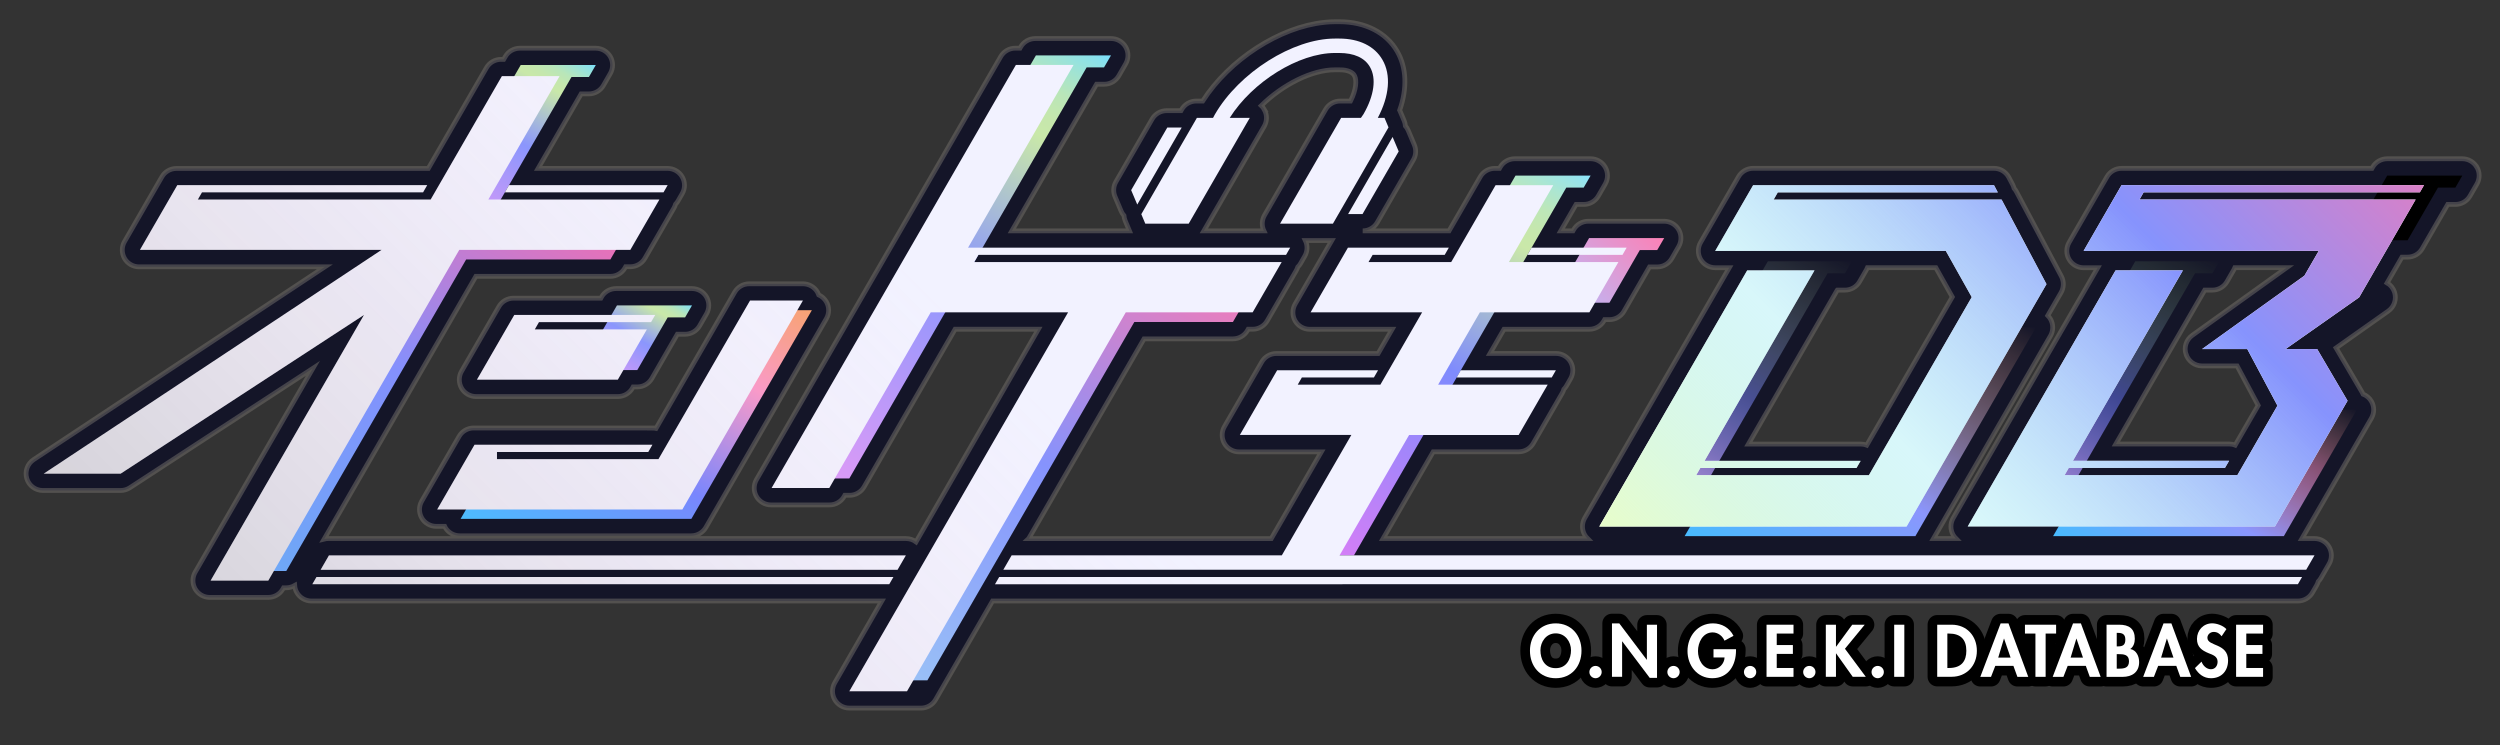 <?xml version="1.0" encoding="UTF-8"?><svg id="a" xmlns="http://www.w3.org/2000/svg" xmlns:xlink="http://www.w3.org/1999/xlink" viewBox="0 0 520 155"><rect x="0" y="0" width="520" height="155" fill="#333333" stroke="none"/><defs><style>.v{fill:url(#u);}.w{fill:url(#j);}.x{fill:url(#g);}.y{fill:url(#m);}.z{fill:url(#h);}.aa{fill:url(#i);}.ab{fill:url(#q);}.ac{fill:url(#r);}.ad{fill:url(#o);}.ae{fill:url(#p);}.af{fill:url(#k);}.ag{fill:url(#n);}.ah{fill:url(#l);}.ai{fill:url(#s);}.aj{fill:#f2f2ff;}.ak,.al{fill:#fff;}.am{fill:#141528;stroke:rgba(112,108,105,.53);stroke-miterlimit:10;}.al{stroke:#000;stroke-linejoin:round;stroke-width:4px;}</style><linearGradient id="g" x1="96.27" y1="47.9" x2="118.07" y2="10.14" gradientUnits="userSpaceOnUse"><stop offset="0" stop-color="#e29bf6"/><stop offset=".5" stop-color="#8b96fd"/><stop offset=".8" stop-color="#c9e8a9"/><stop offset=".84" stop-color="#c5e7ad"/><stop offset=".89" stop-color="#b9e6b9"/><stop offset=".93" stop-color="#a5e4ce"/><stop offset=".98" stop-color="#8ae1eb"/><stop offset="1" stop-color="#78dfff"/></linearGradient><linearGradient id="h" x1="170.52" y1="102.9" x2="225.23" y2="8.14" xlink:href="#g"/><linearGradient id="i" x1="126.41" y1="80.36" x2="138.09" y2="60.14" xlink:href="#g"/><linearGradient id="j" x1="275.48" y1="118.9" x2="324.99" y2="33.14" gradientUnits="userSpaceOnUse"><stop offset="0" stop-color="#dc7df6"/><stop offset=".5" stop-color="#7f8bfd"/><stop offset=".8" stop-color="#cae8a9"/><stop offset=".84" stop-color="#c6e7ad"/><stop offset=".89" stop-color="#bde7b9"/><stop offset=".93" stop-color="#aee6ce"/><stop offset=".98" stop-color="#98e4eb"/><stop offset="1" stop-color="#8ae4ff"/></linearGradient><linearGradient id="k" x1="343.57" y1="111.31" x2="378.65" y2="50.55" gradientUnits="userSpaceOnUse"><stop offset="0" stop-color="#e6aef6"/><stop offset=".5" stop-color="#7c89fd" stop-opacity=".5"/><stop offset="1" stop-color="#bfe894" stop-opacity="0"/></linearGradient><linearGradient id="l" x1="420" y1="111.31" x2="455.07" y2="50.55" gradientUnits="userSpaceOnUse"><stop offset="0" stop-color="#e6aef6"/><stop offset=".5" stop-color="#6a79fd" stop-opacity=".5"/><stop offset="1" stop-color="#a8e868" stop-opacity="0"/></linearGradient><linearGradient id="m" x1="113.8" y1="118.32" x2="150.87" y2="54.13" gradientUnits="userSpaceOnUse"><stop offset="0" stop-color="#4cbdfe"/><stop offset=".39" stop-color="#7986fd"/><stop offset=".73" stop-color="#f99ac8"/><stop offset="1" stop-color="#f8a372"/></linearGradient><linearGradient id="n" x1="324.34" y1="64.55" x2="342.76" y2="46.13" gradientUnits="userSpaceOnUse"><stop offset="0" stop-color="#b6bdfd"/><stop offset="1" stop-color="#fc81b6"/></linearGradient><linearGradient id="o" x1="63.3" y1="127.86" x2="117.25" y2="34.42" gradientUnits="userSpaceOnUse"><stop offset="0" stop-color="#6caaf6"/><stop offset=".5" stop-color="#8490fd"/><stop offset="1" stop-color="#fc6aa9"/></linearGradient><linearGradient id="p" x1="368.4" y1="121.91" x2="405.47" y2="57.71" gradientUnits="userSpaceOnUse"><stop offset="0" stop-color="#47bbfe"/><stop offset=".39" stop-color="#8b96fd"/><stop offset="1" stop-color="#f8ad81" stop-opacity="0"/></linearGradient><linearGradient id="q" x1="445.04" y1="121.91" x2="472.22" y2="74.84" gradientUnits="userSpaceOnUse"><stop offset="0" stop-color="#47bbfe"/><stop offset=".39" stop-color="#8b96fd"/><stop offset=".73" stop-color="#f98ec2" stop-opacity=".5"/><stop offset="1" stop-color="#f8ad81" stop-opacity="0"/></linearGradient><linearGradient id="r" x1="193.1" y1="148.55" x2="250.3" y2="49.47" gradientUnits="userSpaceOnUse"><stop offset="0" stop-color="#9bc4f6"/><stop offset=".5" stop-color="#8693fd"/><stop offset="1" stop-color="#fc79b1"/></linearGradient><linearGradient id="s" x1="124.01" y1="213.43" x2="351.67" y2="-14.23" gradientUnits="userSpaceOnUse"><stop offset="0" stop-color="#685946" stop-opacity=".2"/><stop offset=".49" stop-color="#fcbbd7" stop-opacity="0"/></linearGradient><linearGradient id="u" x1="358.03" y1="134.9" x2="479.3" y2="13.63" gradientUnits="userSpaceOnUse"><stop offset="0" stop-color="#e8fdca"/><stop offset=".33" stop-color="#b1eff5" stop-opacity=".5"/><stop offset=".72" stop-color="#8693fd"/><stop offset="1" stop-color="#da80c7"/></linearGradient></defs><g id="b"><g id="c"><path id="d" class="am" d="M135.7,89.02h-37.18c-1.25,0-2.41,.67-3.03,1.75l-7.77,13.46c-.62,1.08-.62,2.41,0,3.5,.62,1.08,1.78,1.75,3.02,1.75h1.74c.03,.07,.07,.14,.11,.21,.63,1.08,1.78,1.75,3.03,1.75h48.18c1.25,0,2.41-.67,3.03-1.75l25.06-43.41c.62-1.08,.62-2.42,0-3.5-.37-.64-.93-1.14-1.58-1.44-.07-.19-.16-.38-.26-.56-.63-1.08-1.78-1.75-3.03-1.75h-11.18c-1.25,0-2.41,.67-3.03,1.75l-16.36,28.33c-.25-.05-.5-.08-.76-.08Zm379.49-54.25c-.63-1.08-1.78-1.75-3.03-1.75h-15.62c-1.25,0-2.41,.67-3.03,1.75l-.14,.25h-52.09c-1.25,0-2.41,.67-3.03,1.75l-7.89,13.67c-.62,1.08-.62,2.42,0,3.5,.63,1.08,1.78,1.75,3.03,1.75h2.94l-30.07,52.08c-.62,1.08-.62,2.42,0,3.5,.16,.28,.36,.53,.58,.75h-4.68l24.34-42.16c.62-1.08,.62-2.42,0-3.5-.16-.27-.34-.51-.56-.73l2.76-4.78c.6-1.04,.63-2.33,.06-3.39l-9.34-17.59c-.14-.26-.3-.49-.49-.7-.07-.27-.17-.54-.31-.8l-.79-1.5c-.61-1.14-1.8-1.86-3.09-1.86h-50.1c-1.25,0-2.41,.67-3.03,1.75l-7.89,13.67c-.62,1.08-.62,2.42,0,3.5,.63,1.08,1.78,1.75,3.03,1.75h2.94l-30.07,52.08c-.62,1.08-.62,2.42,0,3.5,.16,.28,.36,.53,.58,.75h-42.51l10.42-18.04h17.77c1.25,0,2.41-.67,3.03-1.75l6.04-10.46c.15-.26,.26-.53,.34-.8,.2-.21,.38-.44,.53-.69l.86-1.5c.62-1.08,.62-2.42,0-3.5-.62-1.08-1.78-1.75-3.03-1.75h-13.73l2.91-5.04h17.76c1.25,0,2.41-.67,3.03-1.75l.14-.25h1c1.25,0,2.41-.67,3.03-1.75l5.31-9.21h1.6c1.25,0,2.41-.67,3.03-1.75l1.44-2.5c.62-1.08,.62-2.42,0-3.5-.63-1.08-1.78-1.75-3.03-1.75h-15.79c-1.25,0-2.41,.67-3.03,1.75l-.14,.25h-2.54l3.18-5.5h1.6c1.25,0,2.41-.67,3.03-1.75l1.44-2.5c.62-1.08,.62-2.42,0-3.5-.63-1.08-1.78-1.75-3.03-1.75h-15.79c-1.25,0-2.41,.67-3.03,1.75l-.14,.25h-.98c-1.25,0-2.41,.67-3.03,1.75l-6.49,11.25h-17.96c1.25,0,2.41-.67,3.03-1.75l7.52-13.03c.55-.95,.62-2.1,.19-3.11l-1.27-3c-.15-.35-.34-.66-.58-.93-.03-.36-.12-.72-.26-1.07l-.83-1.97c-.03-.08-.07-.15-.11-.23,1.6-4.53,1.44-8.87-.51-12.25-2.26-3.91-6.65-6.16-12.03-6.16h-.88c-.12,0-.25,0-.3,.01-.51,0-1.03,.03-1.56,.08l-.35,.04c-9.36,.95-19.82,7.76-25.34,16.37h-1.34c-1.25,0-2.41,.67-3.03,1.75l-.14,.25h-2.98c-1.25,0-2.41,.67-3.03,1.75l-7.52,13.03c-.55,.95-.62,2.1-.19,3.11l1.27,3c.15,.35,.34,.66,.58,.93,.03,.36,.12,.72,.26,1.07l.83,1.97s.04,.09,.06,.14h-24.46l17.61-30.5h1.6c1.25,0,2.41-.67,3.03-1.75l1.44-2.5c.62-1.08,.62-2.42,0-3.5-.63-1.08-1.78-1.75-3.03-1.75h-15.79c-1.25,0-2.41,.67-3.03,1.75l-.14,.25h-.98c-1.25,0-2.41,.67-3.03,1.75l-50.81,88c-.62,1.08-.62,2.42,0,3.5,.63,1.08,1.78,1.75,3.03,1.75h12.18c1.25,0,2.41-.67,3.03-1.75l.14-.25h.98c1.25,0,2.41-.67,3.03-1.75l18.93-32.79h17.32l-25.44,44.23c-.59-.44-1.32-.69-2.08-.69H68.25c-.28,0-.55,.03-.82,.1l31.55-54.64h27.98c1.25,0,2.41-.67,3.03-1.75l.14-.25h.98c1.25,0,2.41-.67,3.03-1.75l6.04-10.46c.15-.26,.26-.53,.34-.8,.2-.21,.38-.44,.52-.69l.86-1.5c.63-1.08,.63-2.42,0-3.5-.63-1.08-1.78-1.75-3.03-1.75h-26.94l8.95-15.5h1.6c1.25,0,2.41-.67,3.03-1.75l1.44-2.5c.62-1.08,.62-2.42,0-3.5-.63-1.08-1.78-1.75-3.03-1.75h-15.79c-1.25,0-2.41,.67-3.03,1.75l-.33,.57h-.56c-1.25,0-2.41,.67-3.03,1.75l-12.09,20.94c-.07,0-.15,0-.23,0H36.7c-1.25,0-2.41,.67-3.03,1.75l-7.77,13.46c-.62,1.08-.62,2.41,0,3.5,.62,1.08,1.78,1.75,3.02,1.75h38.65S6.99,95.6,6.99,95.6c-1.29,.85-1.86,2.45-1.42,3.93,.44,1.48,1.81,2.49,3.35,2.49H25.1c.68,0,1.34-.2,1.91-.57l38.07-24.83-24.48,42.39c-.62,1.08-.62,2.42,0,3.5,.63,1.08,1.78,1.75,3.03,1.75h12.18c1.25,0,2.41-.67,3.03-1.75l.14-.25h.56c.62,0,1.22-.17,1.75-.47,.04,.51,.19,1.01,.46,1.47,.62,1.08,1.78,1.75,3.03,1.75h118.64l-9.79,17.02c-.62,1.08-.62,2.42,0,3.5,.63,1.08,1.78,1.75,3.03,1.75h14.92c1.25,0,2.41-.67,3.03-1.76l1.22-2.12s.06-.1,.09-.15l10.54-18.25c.1,0,.21,.01,.31,.01H477.96c1.25,0,2.41-.67,3.03-1.75l.87-1.5c.15-.26,.26-.53,.34-.8,.2-.21,.38-.44,.53-.69l1.73-3c.62-1.08,.62-2.42,0-3.5-.63-1.08-1.78-1.75-3.03-1.75h-2.63l14.46-25.04c.62-1.08,.62-2.42,0-3.5-.4-.69-1.02-1.22-1.74-1.5-.06-.13-.12-.26-.19-.38l-5.42-9.23,10.84-7.66c1.25-.88,1.78-2.46,1.32-3.92-.27-.84-.83-1.53-1.55-1.95l3.09-5.36h1.18c1.25,0,2.41-.67,3.03-1.75l5.31-9.21h1.6c1.25,0,2.41-.67,3.03-1.75l1.44-2.5c.62-1.08,.62-2.42,0-3.5Zm-252.2-12c-.17-.3-.39-.57-.64-.8,4.44-4.36,10.51-7.45,15.32-7.45h.88c.23,0,.44,.01,.59,.02h.12c.1,.02,.2,.03,.36,.05h.09c1.63,.29,1.96,1.01,2.07,1.25,.4,.87,.37,2.7-.87,5.18h-2.16c-1.25,0-2.41,.67-3.03,1.75l-12.7,22c-.58,1-.62,2.22-.13,3.25h-12.49l12.56-21.75c.62-1.08,.62-2.42,0-3.5Zm-49.02,89.25l23.99-41.54h18.49c1.25,0,2.41-.67,3.03-1.75l.14-.25h.93c1.25,0,2.41-.67,3.03-1.75l6.04-10.46c.14-.23,.24-.48,.32-.73,.23-.22,.43-.48,.59-.76l.86-1.5c.58-1,.62-2.22,.13-3.25h5.49l-7.62,13.21c-.62,1.08-.62,2.42,0,3.5,.63,1.08,1.78,1.75,3.03,1.75h17.14l-2.91,5.04h-21.17c-1.25,0-2.41,.67-3.03,1.75l-7.77,13.46c-.62,1.08-.62,2.42,0,3.5,.63,1.08,1.78,1.75,3.03,1.75h17.13l-10.42,18.04h-50.46Zm168.19-51.68h1.6c1.25,0,2.41-.67,3.03-1.75l1.44-2.5c.08-.13,.14-.27,.2-.41h14.23l3.42,6.09-17.8,30.83c-.4-.16-.83-.24-1.28-.24h-23.33l18.48-32.01Zm72.54,13.34c.47,1.45,1.81,2.43,3.33,2.43h7.29l4.38,8.21-4.78,8.27c-.4-.16-.83-.24-1.27-.24h-23.55l18.48-32.01h1.6c1.25,0,2.41-.67,3.03-1.75l1.44-2.5c.08-.13,.14-.27,.2-.41h10.77l-19.64,14.08c-1.24,.89-1.76,2.47-1.29,3.92ZM125.12,61.77l-.14,.25h-18.18c-1.25,0-2.41,.67-3.03,1.75l-7.77,13.46c-.62,1.08-.62,2.41,0,3.5,.62,1.08,1.78,1.75,3.02,1.75h29.5c1.25,0,2.41-.67,3.03-1.75l.14-.25h.86c1.25,0,2.41-.67,3.03-1.75l5.31-9.21h1.6c1.25,0,2.41-.67,3.03-1.75l1.44-2.5c.62-1.08,.62-2.42,0-3.5-.63-1.08-1.78-1.75-3.03-1.75h-15.79c-1.25,0-2.41,.67-3.03,1.75Z"/><g id="e"><g><g id="f"><polygon class="x" points="122.49 16.02 118.87 16.02 102.41 44.52 90.41 44.52 108.31 13.52 123.93 13.52 122.49 16.02"/><polygon class="z" points="164.66 99.52 176.66 99.52 226.02 14.02 229.64 14.02 231.09 11.52 215.47 11.52 164.66 99.52"/><polygon class="aa" points="138.71 63.52 128.33 63.52 120.56 76.97 132.56 76.97 138.88 66.02 142.5 66.02 143.94 63.52 140.33 63.52 138.71 63.52"/><polygon class="w" points="315.23 36.52 269.62 115.52 281.62 115.52 325.79 39.02 329.41 39.02 330.85 36.52 315.23 36.52"/><polygon class="af" points="385.2 54.34 367.72 54.34 337.01 107.52 350.88 107.52 380.14 56.84 383.76 56.84 385.2 54.34"/><polygon class="ah" points="461.63 54.34 444.14 54.34 413.44 107.52 427.31 107.52 456.57 56.84 460.19 56.84 461.63 54.34"/><polygon class="y" points="156.87 64.52 168.87 64.52 143.8 107.93 95.8 107.93 101.84 97.47 137.84 97.47 156.87 64.52"/><polygon class="ag" points="322.76 62.97 334.76 62.97 341.08 52.02 344.7 52.02 346.15 49.52 330.53 49.52 322.76 62.97"/><polygon class="ad" points="126.96 53.97 133 43.51 91 43.51 47.55 118.77 59.55 118.77 96.96 53.97 126.96 53.97"/><polygon class="ae" points="392.44 101.06 356.44 101.06 350.4 111.52 398.4 111.52 423.47 68.11 411.47 68.11 392.44 101.06"/><polygon class="ab" points="469.08 101.06 433.08 101.06 427.04 111.52 475.04 111.52 490.22 85.23 478.22 85.23 469.08 101.06"/><polygon points="496.54 36.52 488.78 49.97 500.78 49.97 507.1 39.02 510.72 39.02 512.16 36.52 496.54 36.52"/><polygon class="ac" points="229.98 56.51 180.9 141.51 192.9 141.51 235.94 66.97 256.45 66.97 262.49 56.51 229.98 56.51"/></g><path class="aj" d="M280.41,44.52l9.25-16.03,1.27,3-7.52,13.03h-3Zm-34.61-18h-3l-7.52,13.03,1.27,3,9.25-16.03Zm-8.41,18.03l.83,1.97h9.03l12.7-22h-4.17c4.73-7.51,14.35-13.5,21.89-13.5h.88c3.09,0,5.31,1,6.4,2.91,1.37,2.37,.88,5.93-1.33,9.79l-.55,.8h-4.12l-12.7,22h11l11.56-20.03-.83-1.97h-1.4c2.42-4.56,2.8-8.94,.97-12.09-1.64-2.84-4.84-4.41-9-4.41h-.88c-8.75,0-19.94,7.07-24.98,15.79l-.38,.71h-3.36l-11.56,20.03ZM103.37,95.51v-1.5h31.47l.86-1.5h-37l-7.77,13.46h51l4.71-8.17h0l20.37-35.29h-11l-19.05,32.99h-33.6Zm27.74-43.54l6.04-10.46h-35.58l14.82-25.67h-12l-14.82,25.67H41.15l.86-1.5h45.99l.86-1.5H36.88l-7.77,13.46h50.26L9.1,98.52H25.1l50.61-33.01-31.9,55.25h12L95.53,51.97h35.58Zm-26.1-11.96h33l.86-1.5h-33l-.86,1.5Zm30.41,27l.86-1.5h-29.31l-7.77,13.46h29.31l6.04-10.46h-23.31l.86-1.5h23.31Zm125.13-2.04l6.04-10.46h-63.95l.86-1.5h64l.86-1.5h-67l21.94-38h-12l-21.94,38h0l-7.77,13.46h0l-21.1,36.54h12l21.1-36.54h28.57l-45.5,78.81h12l45.5-78.81h26.39Zm57.15-11.96h19.78l.86-1.5h-19.78l-.86,1.5Zm5.07,25.5l.86-1.5h-19.79l-.86,1.5h19.79ZM66.69,118.52h120l1.73-3H68.42l-1.73,3Zm119.14,1.5H65.83l-.87,1.5h120l.87-1.5Zm92.8-4.5l14.46-25.04h22.79l4.71-8.17,1.33-2.3h-22.79l8.68-15.04h22.78l6.04-10.46h-22.78l9.23-15.99h-12l-9.23,15.99h-17.2l.86-1.5h14.99l.86-1.5h-20.99l-7.77,13.46h23.2l-8.68,15.04h-17.19l.86-1.5h14.99l.86-1.5h-20.99l-3.05,5.29-4.71,8.17h23.19l-14.46,25.04h-56.2l-1.73,3H479.69l1.73-3h-202.8Zm-71.66,6H477.96l.87-1.5H207.83l-.87,1.5Z"/><path class="ai" d="M280.41,44.52l9.25-16.03,1.27,3-7.52,13.03h-3Zm-34.61-18h-3l-7.52,13.03,1.27,3,9.25-16.03Zm-8.41,18.03l.83,1.97h9.03l12.7-22h-4.17c4.73-7.51,14.35-13.5,21.89-13.5h.88c3.09,0,5.31,1,6.4,2.91,1.37,2.37,.88,5.93-1.33,9.79l-.55,.8h-4.12l-12.7,22h11l11.56-20.03-.83-1.97h-1.4c2.42-4.56,2.8-8.94,.97-12.09-1.64-2.84-4.84-4.41-9-4.41h-.88c-8.75,0-19.94,7.07-24.98,15.79l-.38,.71h-3.36l-11.56,20.03ZM103.37,95.51v-1.5h31.47l.86-1.5h-37l-7.77,13.46h51l4.71-8.17h0l20.37-35.29h-11l-19.05,32.99h-33.6Zm27.74-43.54l6.04-10.46h-35.58l14.82-25.67h-12l-14.82,25.67H41.15l.86-1.5h45.99l.86-1.5H36.88l-7.77,13.46h50.26L9.1,98.52H25.1l50.61-33.01-31.9,55.25h12L95.53,51.97h35.58Zm-26.1-11.96h33l.86-1.5h-33l-.86,1.5Zm30.41,27l.86-1.5h-29.31l-7.77,13.46h29.31l6.04-10.46h-23.31l.86-1.5h23.31Zm125.13-2.04l6.04-10.46h-63.95l.86-1.5h64l.86-1.5h-67l21.94-38h-12l-21.94,38h0l-7.77,13.46h0l-21.1,36.54h12l21.1-36.54h28.57l-45.5,78.81h12l45.5-78.81h26.39Zm57.15-11.96h19.78l.86-1.5h-19.78l-.86,1.5Zm5.07,25.5l.86-1.5h-19.79l-.86,1.5h19.79Zm-136.95,41.5H65.83l-.87,1.5h120l.87-1.5Zm-119.14-1.5h120l1.73-3H68.42l-1.73,3Zm211.93-3l14.46-25.04h22.79l4.71-8.17,1.33-2.3h-22.79l8.68-15.04h22.78l6.04-10.46h-22.78l9.23-15.99h-12l-9.23,15.99h-17.2l.86-1.5h14.99l.86-1.5h-20.99l-7.77,13.46h23.2l-8.68,15.04h-17.19l.86-1.5h14.99l.86-1.5h-20.99l-3.05,5.29-4.71,8.17h23.19l-14.46,25.04h-56.2l-1.73,3H479.69l1.73-3h-202.8Zm-71.66,6H477.96l.87-1.5H207.83l-.87,1.5Z"/></g></g><g id="t"><path class="ak" d="M425.67,59.1l-29.11,50.42h-63.91l30.76-53.27h14l-22.87,39.61h32.47l-.86,1.48h-32.49l-.86,1.5h35.93l1.72-2.98,.27-.46,19.4-33.6-5.39-9.61h-47.97l7.89-13.67h50.1l.79,1.5h-45.76l-.86,1.5h47.41l9.34,17.59Zm77.66-19.09l.86-1.5h-62.91l-7.89,13.67h48.91l-2.98,5.16-21.28,15.26h9.39l6.28,11.78-6.35,11.01h0l-1.99,3.44h-35.93l.86-1.5h32.49l.86-1.48h-32.48l22.87-39.61h-14l-30.76,53.27h63.91l15.1-26.15-6.32-10.76h-6.56l15.3-10.76,11.74-20.33h-57.44l.86-1.5h57.44Z"/><path class="v" d="M425.67,59.1l-29.11,50.42h-63.91l30.76-53.27h14l-22.87,39.61h32.47l-.86,1.48h-32.49l-.86,1.5h35.93l1.72-2.98,.27-.46,19.4-33.6-5.39-9.61h-47.97l7.89-13.67h50.1l.79,1.5h-45.76l-.86,1.5h47.41l9.34,17.59Zm77.66-19.09l.86-1.5h-62.91l-7.89,13.67h48.91l-2.98,5.16-21.28,15.26h9.39l6.28,11.78-6.35,11.01h0l-1.99,3.44h-35.93l.86-1.5h32.49l.86-1.48h-32.48l22.87-39.61h-14l-30.76,53.27h63.91l15.1-26.15-6.32-10.76h-6.56l15.3-10.76,11.74-20.33h-57.44l.86-1.5h57.44Z"/></g></g><g><g><path class="al" d="M323.59,141.07c-3.31,0-5.36-2.53-5.36-5.72s2.13-5.69,5.36-5.69,5.36,2.47,5.36,5.69-2.06,5.72-5.36,5.72Zm0-9.33c-2,0-3.18,1.77-3.18,3.52s.83,3.72,3.18,3.72,3.18-2.06,3.18-3.72c0-1.75-1.18-3.52-3.18-3.52Z"/><path class="al" d="M333.15,139.78c0,.7-.57,1.29-1.28,1.29s-1.28-.59-1.28-1.29,.58-1.27,1.28-1.27,1.28,.56,1.28,1.27Z"/><path class="al" d="M335.29,129.66h1.52l5.71,7.57h.03v-7.29h2.11v11.05h-1.52l-5.71-7.58h-.03v7.36h-2.11v-11.12Z"/><path class="al" d="M349.37,139.78c0,.7-.57,1.29-1.28,1.29s-1.28-.59-1.28-1.29,.57-1.27,1.28-1.27,1.28,.56,1.28,1.27Z"/><path class="al" d="M361.09,135.02v.27c0,3.06-1.57,5.78-4.93,5.78-3.16,0-5.16-2.67-5.16-5.66s2.06-5.75,5.29-5.75c1.84,0,3.45,.93,4.28,2.59l-1.87,1.01c-.43-.98-1.35-1.72-2.47-1.72-2.04,0-3.05,2.08-3.05,3.88s1.02,3.79,3.06,3.79c1.32,0,2.43-1.15,2.47-2.46h-2.3v-1.72h4.67Z"/><path class="al" d="M365.3,139.78c0,.7-.57,1.29-1.28,1.29s-1.28-.59-1.28-1.29,.58-1.27,1.28-1.27,1.28,.56,1.28,1.27Z"/><path class="al" d="M369.56,131.78v2.39h3.36v1.84h-3.36v2.93h3.49v1.84h-5.61v-10.84h5.61v1.84h-3.49Z"/><path class="al" d="M377.62,139.78c0,.7-.57,1.29-1.28,1.29s-1.28-.59-1.28-1.29,.57-1.27,1.28-1.27,1.28,.56,1.28,1.27Z"/><path class="al" d="M385.26,129.94h2.6l-4.11,5,4.34,5.84h-2.72l-3.46-4.87h-.03v4.87h-2.11v-10.84h2.11v4.57h.03l3.35-4.57Z"/><path class="al" d="M391.84,139.78c0,.7-.57,1.29-1.28,1.29s-1.28-.59-1.28-1.29,.58-1.27,1.28-1.27,1.28,.56,1.28,1.27Z"/><path class="al" d="M396.1,140.78h-2.11v-10.84h2.11v10.84Z"/><path class="al" d="M402.94,129.94h3.02c3.13,0,5.23,2.34,5.23,5.43s-2.16,5.4-5.25,5.4h-3v-10.84Zm2.11,9h.34c2.6,0,3.61-1.44,3.61-3.58,0-2.36-1.21-3.58-3.61-3.58h-.34v7.16Z"/><path class="al" d="M415.02,138.5l-.89,2.29h-2.23l4.23-11.12h1.64l4.11,11.12h-2.26l-.83-2.29h-3.77Zm1.83-5.66h-.03l-1.19,3.94h2.57l-1.35-3.94Z"/><path class="al" d="M425.48,140.78h-2.11v-9h-2.18v-1.84h6.48v1.84h-2.18v9Z"/><path class="al" d="M430.08,138.5l-.89,2.29h-2.23l4.23-11.12h1.64l4.11,11.12h-2.26l-.83-2.29h-3.77Zm1.83-5.66h-.03l-1.19,3.94h2.57l-1.35-3.94Z"/><path class="al" d="M438.16,129.94h2.63c2.01,0,3.25,.79,3.25,2.95,0,.78-.27,1.67-.95,2.1,1.28,.23,1.85,1.52,1.85,2.72,0,2.13-1.49,3.08-3.46,3.08h-3.32v-10.84Zm2.11,4.51h.26c1.03,0,1.54-.3,1.54-1.42s-.63-1.39-1.52-1.39h-.27v2.82Zm0,4.63h.45c1.14,0,2.11-.14,2.11-1.55s-1.15-1.47-2.21-1.47h-.34v3.02Z"/><path class="al" d="M448.9,138.5l-.89,2.29h-2.23l4.23-11.12h1.64l4.11,11.12h-2.26l-.83-2.29h-3.77Zm1.83-5.66h-.03l-1.19,3.94h2.57l-1.35-3.94Z"/><path class="al" d="M462.08,132.33c-.4-.55-.92-.89-1.62-.89s-1.32,.52-1.32,1.22c0,1.83,4.3,1.06,4.3,4.7,0,2.17-1.35,3.71-3.56,3.71-1.5,0-2.59-.86-3.33-2.11l1.37-1.34c.29,.83,1.05,1.58,1.95,1.58s1.39-.73,1.39-1.57c0-1.12-1.04-1.44-1.88-1.77-1.39-.58-2.41-1.28-2.41-2.96,0-1.8,1.34-3.25,3.16-3.25,.96,0,2.3,.47,2.96,1.21l-.99,1.47Z"/><path class="al" d="M467.23,131.78v2.39h3.36v1.84h-3.36v2.93h3.49v1.84h-5.61v-10.84h5.61v1.84h-3.49Z"/></g><g><path class="ak" d="M323.59,141.07c-3.31,0-5.36-2.53-5.36-5.72s2.13-5.69,5.36-5.69,5.36,2.47,5.36,5.69-2.06,5.72-5.36,5.72Zm0-9.33c-2,0-3.18,1.77-3.18,3.52s.83,3.72,3.18,3.72,3.18-2.06,3.18-3.72c0-1.75-1.18-3.52-3.18-3.52Z"/><path class="ak" d="M333.15,139.78c0,.7-.57,1.29-1.28,1.29s-1.28-.59-1.28-1.29,.58-1.27,1.28-1.27,1.28,.56,1.28,1.27Z"/><path class="ak" d="M335.29,129.66h1.52l5.71,7.57h.03v-7.29h2.11v11.05h-1.52l-5.71-7.58h-.03v7.36h-2.11v-11.12Z"/><path class="ak" d="M349.37,139.78c0,.7-.57,1.29-1.28,1.29s-1.28-.59-1.28-1.29,.57-1.27,1.28-1.27,1.28,.56,1.28,1.27Z"/><path class="ak" d="M361.09,135.02v.27c0,3.06-1.57,5.78-4.93,5.78-3.16,0-5.16-2.67-5.16-5.66s2.06-5.75,5.29-5.75c1.84,0,3.45,.93,4.28,2.59l-1.87,1.01c-.43-.98-1.35-1.72-2.47-1.72-2.04,0-3.05,2.08-3.05,3.88s1.02,3.79,3.06,3.79c1.32,0,2.43-1.15,2.47-2.46h-2.3v-1.72h4.67Z"/><path class="ak" d="M365.3,139.78c0,.7-.57,1.29-1.28,1.29s-1.28-.59-1.28-1.29,.58-1.27,1.28-1.27,1.28,.56,1.28,1.27Z"/><path class="ak" d="M369.56,131.78v2.39h3.36v1.84h-3.36v2.93h3.49v1.84h-5.61v-10.84h5.61v1.84h-3.49Z"/><path class="ak" d="M377.62,139.78c0,.7-.57,1.29-1.28,1.29s-1.28-.59-1.28-1.29,.57-1.27,1.28-1.27,1.28,.56,1.28,1.27Z"/><path class="ak" d="M385.26,129.94h2.6l-4.11,5,4.34,5.84h-2.72l-3.46-4.87h-.03v4.87h-2.11v-10.84h2.11v4.57h.03l3.35-4.57Z"/><path class="ak" d="M391.84,139.78c0,.7-.57,1.29-1.28,1.29s-1.28-.59-1.28-1.29,.58-1.27,1.28-1.27,1.28,.56,1.28,1.27Z"/><path class="ak" d="M396.1,140.78h-2.11v-10.84h2.11v10.84Z"/><path class="ak" d="M402.94,129.94h3.02c3.13,0,5.23,2.34,5.23,5.43s-2.16,5.4-5.25,5.4h-3v-10.84Zm2.11,9h.34c2.6,0,3.61-1.44,3.61-3.58,0-2.36-1.21-3.58-3.61-3.58h-.34v7.16Z"/><path class="ak" d="M415.02,138.5l-.89,2.29h-2.23l4.23-11.12h1.64l4.11,11.12h-2.26l-.83-2.29h-3.77Zm1.83-5.66h-.03l-1.19,3.94h2.57l-1.35-3.94Z"/><path class="ak" d="M425.48,140.78h-2.11v-9h-2.18v-1.84h6.48v1.84h-2.18v9Z"/><path class="ak" d="M430.08,138.5l-.89,2.29h-2.23l4.23-11.12h1.64l4.11,11.12h-2.26l-.83-2.29h-3.77Zm1.83-5.66h-.03l-1.19,3.94h2.57l-1.35-3.94Z"/><path class="ak" d="M438.16,129.94h2.63c2.01,0,3.25,.79,3.25,2.95,0,.78-.27,1.67-.95,2.1,1.28,.23,1.85,1.52,1.85,2.72,0,2.13-1.49,3.08-3.46,3.08h-3.32v-10.84Zm2.11,4.51h.26c1.03,0,1.54-.3,1.54-1.42s-.63-1.39-1.52-1.39h-.27v2.82Zm0,4.63h.45c1.14,0,2.11-.14,2.11-1.55s-1.15-1.47-2.21-1.47h-.34v3.02Z"/><path class="ak" d="M448.9,138.5l-.89,2.29h-2.23l4.23-11.12h1.64l4.11,11.12h-2.26l-.83-2.29h-3.77Zm1.83-5.66h-.03l-1.19,3.94h2.57l-1.35-3.94Z"/><path class="ak" d="M462.08,132.33c-.4-.55-.92-.89-1.62-.89s-1.32,.52-1.32,1.22c0,1.83,4.3,1.06,4.3,4.7,0,2.17-1.35,3.71-3.56,3.71-1.5,0-2.59-.86-3.33-2.11l1.37-1.34c.29,.83,1.05,1.58,1.95,1.58s1.39-.73,1.39-1.57c0-1.12-1.04-1.44-1.88-1.77-1.39-.58-2.41-1.28-2.41-2.96,0-1.8,1.34-3.25,3.16-3.25,.96,0,2.3,.47,2.96,1.21l-.99,1.47Z"/><path class="ak" d="M467.23,131.78v2.39h3.36v1.84h-3.36v2.93h3.49v1.84h-5.61v-10.84h5.61v1.84h-3.49Z"/></g></g></g></svg>